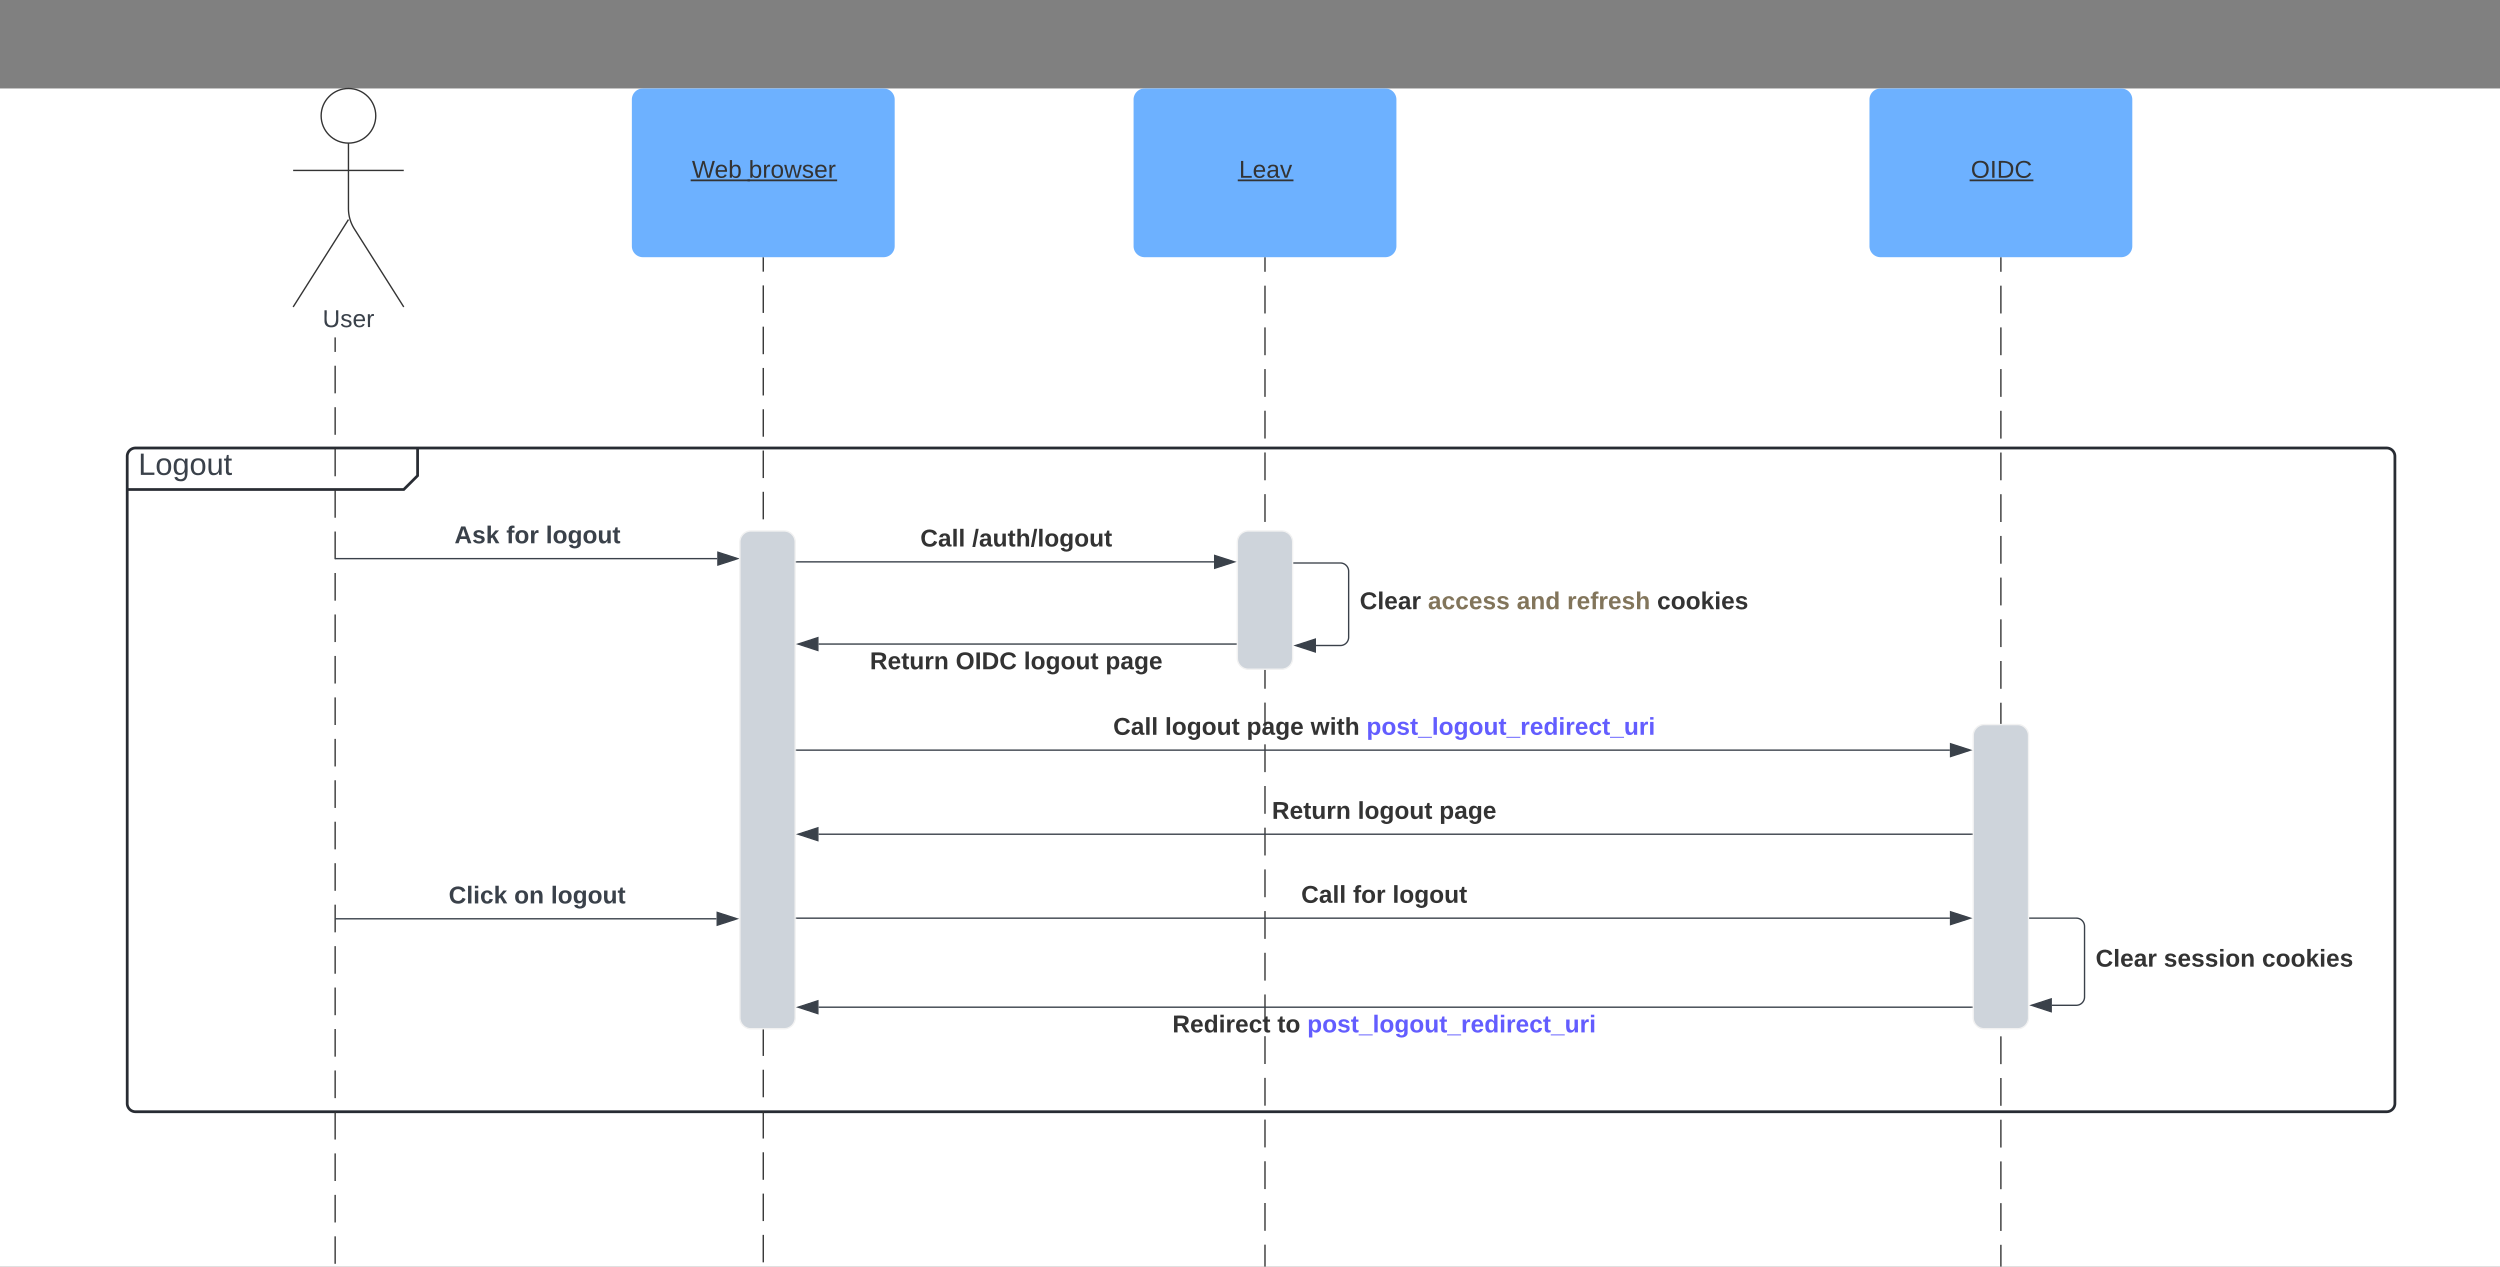 <svg xmlns="http://www.w3.org/2000/svg" xmlns:xlink="http://www.w3.org/1999/xlink" xmlns:lucid="lucid" width="1808" height="916"><rect width="100%" height="100%" fill="#808080" stroke="none"/><g transform="translate(872 -436)" lucid:page-tab-id="0_0"><path d="M-1000 500h2000v5000h-2000z" fill="#fff"/><path d="M-780 766a6 6 0 0 1 6-6h198a6 6 0 0 1 6 6v8a14.48 14.48 0 0 1-4.24 10.24l-1.52 1.52A14.48 14.48 0 0 1-586 790h-188a6 6 0 0 1-6-6z" fill="#fff"/><path d="M-570 760v20l-10 10h-200" stroke="#282c33" stroke-width="2" fill="none"/><path d="M-780 766a6 6 0 0 1 6-6H854a6 6 0 0 1 6 6v468a6 6 0 0 1-6 6H-774a6 6 0 0 1-6-6z" stroke="#282c33" stroke-width="2" fill="none"/><use xlink:href="#a" transform="matrix(1,0,0,1,-772,760) translate(0 19.444)"/><path d="M-629.62 680.5v10m0 10v19.97m0 10v19.98m0 10v19.98m0 10v19.98m0 10v20m0 9.98v19.98m0 10v19.98m0 10v19.98m0 10v19.98m0 10v19.98m0 10v19.98m0 10v19.97m0 10v19.98m0 10v20m0 9.98v20m0 9.98v20m0 9.98v20m0 9.98v20m0 9.98v19.98m0 10v19.98m0 10v19.98m0 10V1350m0 10V1380m0 10v19.98m0 10v19.97m0 10v19.98m0 10v19.98m0 10v20m0 9.98v20m0 9.98v20m0 9.98v20m0 9.98v20m0 9.98v19.98m0 10v19.98m0 10v19.98m0 10v19.98m0 10v19.98m0 10v19.98m0 10v19.97m0 10v19.98m0 10v19.98m0 10v20m0 9.98v20m0 9.98v20m0 9.98v20m0 9.98v19.98m0 10v19.98m0 10v19.98m0 10v19.98m0 10v19.98m0 10v19.98m0 10v19.97m0 10v19.98m0 10v19.98m0 10v19.98m0 10v20m0 9.98v20m0 9.98v19.98m0 10v19.98m0 10v19.98m0 10v19.98m0 10v19.98m0 10v10l-.06.77-.2.76-.3.72-.4.66-.5.6-.6.5-.67.42-.73.3-.76.18-.78.07h-6.8m-6.8 0H-655l-.78.06-.76.2-.73.3-.67.4-.6.5-.5.6-.42.68-.3.72-.18.76-.06.78v10.04m0 10.04v20.07m0 10.02v20.07m0 10.03v20.07m0 10.04v20.07m0 10.04v20.07m0 10.05v20.07m0 10.04v20.07m0 10.03v20.07m0 10.04v20.07m0 10.04v20.07m0 10.03v20.07m0 10.04v20.06m0 10.04v20.07m0 10.03v20.08m0 10.03v20.08m0 10.04v20.07m0 10.02V3101m0 10.03v20.07m0 10.04v20.07m0 10.04v20.08m0 10.03v20.07m0 10.04v20.07m0 10.03v20.08m0 10.03v20.07m0 10.04v20.07m0 10.04v20.06m0 10.03v20.06m0 10.04v20.07m0 10.03v20.08m0 10.03v20.08m0 10.04v20.07m0 10.03v20.07m0 10.03v20.07m0 10.04v20.07m0 10.05v20.07m0 10.03v20.07m0 10.04v20.07m0 10.04v20.07m0 10.03v20.07m0 10.04v20.07m0 10.04v20.06m0 10.03v20.06m0 10.04v20.07m0 10.04v20.08m0 10.03V3944m0 10.04v20.07m0 10.03v20.07m0 10.03v20.07m0 10.04v20.07m0 10.05v20.07m0 10.03v20.07m0 10.04v20.07m0 10.04v20.07m0 10.03v20.07m0 10.04v20.07m0 10.04v20.06m0 10.03v20.07m0 10.03v20.07m0 10.04v20.08m0 10.04v20.07m0 10.02v20.07m0 10.03v20.07m0 10.03v20.08m0 10.04V4516m0 10.05v20.07m0 10.03v20.08m0 10.03v20.07m0 10.04v20.07m0 10.04v20.07m0 10.03v20.07m0 10.04v20.06m0 10.04v20.07m0 10.03v20.07m0 10.04v20.08m0 10.04v20.07m0 10.02v20.07m0 10.03v20.07m0 10.04v20.07m0 10.04v20.07m0 10.05v20.07m0 10.04v20.07m0 10.03v20.07m0 10.04v20.07m0 10.04v20.07m0 10.03v20.07m0 10.04v20.06m0 10.04v20.07m0 10.03v20.07m0 10.04v20.08m0 10.04v20.07m0 10.02v20.08m0 10.03V5359m0 10.04v20.07m0 10.04v20.07m0 10.05v20.07m0 10.04v20.07m0 10.03v10.04M-629.62 680.5v-.5M-660 5499.5v.5M-320 622.5v9.95m0 9.95v19.9m0 9.96v19.9m0 9.95V722m0 9.96v19.9m0 9.96v19.9m0 9.95v19.9m0 9.96v19.9m0 9.95v19.9m0 9.95v19.9m0 9.96V931m0 9.94v19.9m0 9.96v19.9m0 9.95v19.9m0 9.95v19.9m0 9.96v19.9m0 9.95v19.9m0 9.97v19.9m0 9.95v19.9m0 9.95v19.9m0 9.96v19.9m0 9.95v19.9m0 9.95v19.9m0 9.96v19.9m0 9.94v19.9m0 9.96v19.9m0 9.95v19.9m0 9.95v19.9m0 9.96v19.9m0 9.95v19.9m0 9.97v19.9m0 9.95v19.9m0 9.95v19.9m0 9.96v19.9m0 9.95v19.9m0 9.96v19.9m0 9.95v19.9m0 9.94v19.9m0 9.96v19.9m0 9.95v19.9m0 9.96v19.9m0 9.96v19.9m0 9.95v19.92m0 9.95v19.9m0 9.95v19.9m0 9.96v19.9m0 9.95v19.9m0 9.95v19.9m0 9.96v19.9m0 9.95v19.9m0 9.94v19.9m0 9.96v19.9m0 9.95v19.9m0 9.96v19.9m0 9.96v19.9m0 9.95v19.92m0 9.95v19.9m0 9.95v19.9m0 9.96v19.9m0 9.95v19.9m0 9.95v19.9m0 9.96v19.9m0 9.95v19.9m0 9.95v19.9m0 9.95v19.9m0 9.95v19.9m0 9.96v19.9m0 9.96v19.9m0 9.96v19.9m0 9.95v19.9m0 9.95v19.9m0 9.96v19.9m0 9.95v19.9m0 9.96v19.9m0 9.94v19.9m0 9.95v19.9m0 9.95v19.9m0 9.95v19.9m0 9.96v19.9m0 9.95v19.9m0 9.96v19.9m0 9.96v19.9m0 9.95v19.9m0 9.96v19.9m0 9.95v19.9m0 9.95v19.9m0 9.96v19.9m0 9.94v19.9m0 9.96v19.9m0 9.95v9.95" stroke="#333" fill="none"/><path d="M-319.52 622.5h-.96v-.5h.96z" stroke="#333" stroke-width=".05" fill="#333"/><path d="M-320 3279.5v.5M42.84 622.5v10.05m0 10.05v20.1m0 10.06v20.1m0 10.05V723m0 10.06v20.1m0 10.06v20.1m0 10.05v20.1m0 10.06v20.1m0 10.05v20.1m0 10.05v20.1m0 10.06v20.1m0 10.04v20.1m0 10.05v20.1m0 10.05v20.1m0 10.05v20.1m0 10.06v20.1m0 10.05v20.1m0 10.07v20.1m0 10.05v20.1m0 10.05v20.1m0 10.06v20.1m0 10.05v20.1m0 10.05v20.1m0 10.06v20.1m0 10.04v20.1m0 10.06v20.1m0 10.05v20.1m0 10.05v20.1m0 10.06v20.1m0 10.05v20.1m0 10.07v20.1m0 10.05v20.1m0 10.05v20.1m0 10.06v20.1m0 10.05v20.1m0 10.06v20.1m0 10.05v20.1m0 10.04v20.1m0 10.06v20.1m0 10.05v20.1m0 10.06v20.1m0 10.06v20.1m0 10.05v20.12m0 10.05v20.1m0 10.05v20.1m0 10.05v20.1m0 10.06v10.05l-.02.22-.05.22-.08.2-.13.2-.15.16-.16.15-.2.12-.2.08-.22.05-.22.02-.22.02-.22.05-.2.1-.2.1-.16.15-.15.17-.12.18-.08.2-.05.22-.02.22v10.05m0 10.05v20.1m0 10.06v20.1m0 10.05v20.1m0 10.06v20.1m0 10.04v20.1m0 10.05v20.1m0 10.05v20.1m0 10.05v20.1m0 10.06v20.1m0 10.05v20.1m0 10.06v20.1m0 10.06v20.1m0 10.05v20.1m0 10.05v20.1m0 10.06v20.1m0 10.05v20.1m0 10.06v20.1m0 10.04v20.1m0 10.05v20.1m0 10.05v20.1m0 10.05v20.1m0 10.06v20.1m0 10.05v20.1m0 10.06v20.1m0 10.06v20.1m0 10.05v20.1m0 10.06v20.1m0 10.05v20.1m0 10.05v20.1m0 10.06v20.1m0 10.04v20.1m0 10.05v20.1m0 10.05v20.1m0 10.05v20.1m0 10.06v20.1m0 10.05v20.1m0 10.06v20.1m0 10.06v20.1m0 10.05v20.1m0 10.06v20.1m0 10.05v20.1m0 10.05v20.1m0 10.06v20.1m0 10.04v20.1m0 10.06v20.1m0 10.05v10.05" stroke="#333" fill="none"/><path d="M43.32 622.5h-.95v-.5h.95z" stroke="#333" stroke-width=".05" fill="#333"/><path d="M40 3399.5v.5M575.04 622.5v10.05m0 10.06v20.1m0 10.06v20.1m0 10.06v20.1m0 10.06v20.1m0 10.06v20.1m0 10.06v20.1m0 10.06v20.1m0 10.06v20.1m0 10.05v20.1m0 10.06v20.1m0 10.06v20.1m0 10.05v20.1m0 10.06v20.1m0 10.07v20.1m0 10.05v20.1m0 10.06v20.1m0 10.06v20.1m0 10.06v20.1m0 10.06v20.1m0 10.06v20.1m0 10.05v20.1m0 10.06v20.1m0 10.06v20.1m0 10.05v20.1m0 10.06v20.1m0 10.07v20.1m0 10.05v20.1m0 10.06v20.1m0 10.06v20.1m0 10.06v20.1m0 10.06v20.1m0 10.06v20.1m0 10.06v20.1m0 10.05v20.1m0 10.06v20.1m0 10.05v20.1m0 10.06v20.12m0 10.05v20.1m0 10.06v20.1m0 10.05v20.1m0 10.06v20.1m0 10.06v20.1m0 10.06v20.1m0 10.06v20.1m0 10.06v20.1m0 10.05v20.1m0 10.06v20.1m0 10.05v20.1m0 10.06v20.12m0 10.05v20.1m0 10.06v20.1m0 10.06v20.1m0 10.04v20.1m0 10.06v20.1m0 10.06v20.1m0 10.06v20.1m0 10.06v20.1m0 10.06v20.1m0 10.06v20.1m0 10.05v20.1m0 10.06v20.12m0 10.05v20.1m0 10.06v10.05l-.1 1.18-.27 1.14-.45 1.1-.62 1-.76.9-.9.76-1 .62-1.1.45-1.14.28-1.18.1-1.18.1-1.14.27-1.1.45-1 .62-.9.76-.76.9-.62 1-.45 1.1-.28 1.14-.1 1.18v10m0 10.02v20.02m0 10.02v20.02m0 10v20.03m0 10v20.04m0 10v20.03m0 10v20.04m0 10v20.03m0 10v20.03m0 10v20.04m0 10v20.03m0 10v20.04m0 10.02v20.02m0 10v20.03m0 10.02v20m0 10.02v20.02m0 10v20.04m0 10v20.03m0 10.02v20.03m0 10v20.03m0 10v20.03m0 10.03v20.02m0 10v20.03m0 10v20.04m0 10v20.03m0 10v20.03m0 10.02v20.02m0 10v20.03m0 10v20.04m0 10v20.02m0 10v20.03m0 10.02v20.02m0 10v20.02m0 10.02v20.02m0 10v20.03m0 10v20.03m0 10v20.03m0 10v20.03m0 10v20.03m0 10v20.03m0 10v20.04m0 10v20.03m0 10v20.04m0 10V3839m0 10v20.03m0 10v20.04m0 10v20.03m0 10v20.04m0 10v20.03m0 10v20.03m0 10.02v20.02m0 10v20.03m0 10v20.04m0 10.02v20.02m0 10v20.03m0 10.02v20m0 10.02v20.02m0 10v20.04m0 10v10.02" stroke="#333" fill="none"/><path d="M575.5 622.5h-.94v-.5h.95z" stroke="#333" stroke-width=".05" fill="#333"/><path d="M560 4279.5v.5" stroke="#333" fill="none"/><path d="M-415.04 508a8 8 0 0 1 8-8h174.08a8 8 0 0 1 8 8v106a8 8 0 0 1-8 8h-174.08a8 8 0 0 1-8-8z" stroke="#000" stroke-opacity="0" fill="#6db1ff"/><use xlink:href="#b" transform="matrix(1,0,0,1,-407.038,508) translate(35.426 56.556)"/><use xlink:href="#c" transform="matrix(1,0,0,1,-407.038,508) translate(76.512 56.556)"/><path d="M-52.2 508a8 8 0 0 1 8-8h174.08a8 8 0 0 1 8 8v106a8 8 0 0 1-8 8H-44.2a8 8 0 0 1-8-8z" stroke="#000" stroke-opacity="0" fill="#6db1ff"/><use xlink:href="#d" transform="matrix(1,0,0,1,-44.196,508) translate(68.241 56.556)"/><path d="M480 508a8 8 0 0 1 8-8h174.08a8 8 0 0 1 8 8v106a8 8 0 0 1-8 8H488a8 8 0 0 1-8-8z" stroke="#000" stroke-opacity="0" fill="#6db1ff"/><use xlink:href="#e" transform="matrix(1,0,0,1,488,508) translate(65.327 56.556)"/><path d="M-600.25 519.75c0 10.9-8.84 19.75-19.75 19.75-10.9 0-19.75-8.84-19.75-19.75 0-10.9 8.84-19.75 19.75-19.75 10.9 0 19.75 8.84 19.75 19.75z" stroke="#333" fill="#fff"/><path d="M-620 539.5v47.3a27.6 27.6 0 0 0 4.28 14.76L-580 658m-40-63.2l-40 63.2m0-98.75h80" stroke="#333" fill="none"/><path d="M-660 508a8 8 0 0 1 8-8h64a8 8 0 0 1 8 8v164a8 8 0 0 1-8 8h-64a8 8 0 0 1-8-8z" fill="none"/><use xlink:href="#f" transform="matrix(1,0,0,1,-740,658) translate(101.284 14.556)"/><path d="M-629.12 840h275.82M-629.1 840h-.52" stroke="#3a414a" fill="none"/><path d="M-338.54 840l-14.26 4.63v-9.26z" stroke="#3a414a" fill="#3a414a"/><use xlink:href="#g" transform="matrix(1,0,0,1,-543.32,814.667) translate(0 14.222)"/><use xlink:href="#h" transform="matrix(1,0,0,1,-543.32,814.667) translate(37.481 14.222)"/><use xlink:href="#i" transform="matrix(1,0,0,1,-543.32,814.667) translate(66.025 14.222)"/><path d="M-336.92 828a8 8 0 0 1 8-8h24a8 8 0 0 1 8 8v344a8 8 0 0 1-8 8h-24a8 8 0 0 1-8-8zM22.84 828a8 8 0 0 1 8-8h24a8 8 0 0 1 8 8v84a8 8 0 0 1-8 8h-24a8 8 0 0 1-8-8zM555.04 968a8 8 0 0 1 8-8h24a8 8 0 0 1 8 8v204a8 8 0 0 1-8 8h-24a8 8 0 0 1-8-8z" stroke="#f2f2f2" fill="#ced4db"/><path d="M-295.92 842.34H5.96" stroke="#3a414a" fill="none"/><path d="M-295.9 842.8h-.52v-.94h.5z" stroke="#3a414a" stroke-width=".05" fill="#3a414a"/><path d="M20.72 842.34l-14.26 4.63v-9.27z" stroke="#3a414a" fill="#3a414a"/><use xlink:href="#j" transform="matrix(1,0,0,1,-206.446,817.002) translate(0 14.222)"/><use xlink:href="#k" transform="matrix(1,0,0,1,-206.446,817.002) translate(37.481 14.222)"/><path d="M63.84 843.16h33.5a6 6 0 0 1 6 6v47.68a6 6 0 0 1-6 6H79.72" stroke="#3a414a" fill="none"/><path d="M63.85 843.64h-.5v-.95h.5z" stroke="#3a414a" stroke-width=".05" fill="#3a414a"/><path d="M64.96 902.84l14.27-4.63v9.28z" stroke="#3a414a" fill="#3a414a"/><use xlink:href="#l" transform="matrix(1,0,0,1,111.342,862.336) translate(0 14.222)"/><use xlink:href="#m" transform="matrix(1,0,0,1,111.342,862.336) translate(49.333 14.222)"/><use xlink:href="#n" transform="matrix(1,0,0,1,111.342,862.336) translate(113.531 14.222)"/><use xlink:href="#o" transform="matrix(1,0,0,1,111.342,862.336) translate(149.975 14.222)"/><use xlink:href="#p" transform="matrix(1,0,0,1,111.342,862.336) translate(215.062 14.222)"/><path d="M21.84 901.78h-301.88" stroke="#3a414a" fill="none"/><path d="M22.34 902.25h-.5v-.95h.5z" stroke="#3a414a" stroke-width=".05" fill="#3a414a"/><path d="M-294.8 901.78l14.27-4.64v9.27z" stroke="#3a414a" fill="#3a414a"/><use xlink:href="#q" transform="matrix(1,0,0,1,-242.891,905.777) translate(0 14.222)"/><use xlink:href="#r" transform="matrix(1,0,0,1,-242.891,905.777) translate(62.025 14.222)"/><use xlink:href="#s" transform="matrix(1,0,0,1,-242.891,905.777) translate(111.309 14.222)"/><use xlink:href="#t" transform="matrix(1,0,0,1,-242.891,905.777) translate(170.321 14.222)"/><path d="M-295.92 978.5H538.14" stroke="#3a414a" fill="none"/><path d="M-295.9 978.98h-.52v-.95h.5z" stroke="#3a414a" stroke-width=".05" fill="#3a414a"/><path d="M552.92 978.5l-14.27 4.64v-9.27z" stroke="#3a414a" fill="#3a414a"/><use xlink:href="#j" transform="matrix(1,0,0,1,-66.965,953.176) translate(0 14.222)"/><use xlink:href="#u" transform="matrix(1,0,0,1,-66.965,953.176) translate(37.481 14.222)"/><use xlink:href="#v" transform="matrix(1,0,0,1,-66.965,953.176) translate(96.494 14.222)"/><use xlink:href="#w" transform="matrix(1,0,0,1,-66.965,953.176) translate(142.815 14.222)"/><use xlink:href="#x" transform="matrix(1,0,0,1,-66.965,953.176) translate(183.21 14.222)"/><path d="M554.04 1039.3h-834.08" stroke="#3a414a" fill="none"/><path d="M554.54 1039.78h-.5v-.95h.5z" stroke="#3a414a" stroke-width=".05" fill="#3a414a"/><path d="M-294.8 1039.3l14.27-4.63v9.27z" stroke="#3a414a" fill="#3a414a"/><use xlink:href="#q" transform="matrix(1,0,0,1,47.849,1013.973) translate(0 14.222)"/><use xlink:href="#u" transform="matrix(1,0,0,1,47.849,1013.973) translate(62.025 14.222)"/><use xlink:href="#t" transform="matrix(1,0,0,1,47.849,1013.973) translate(121.037 14.222)"/><path d="M-629.12 1100.47h275.32M-629.1 1100.47h-.52" stroke="#3a414a" fill="none"/><path d="M-339.04 1100.47l-14.26 4.64v-9.26z" stroke="#3a414a" fill="#3a414a"/><g><use xlink:href="#y" transform="matrix(1,0,0,1,-547.521,1075.137) translate(0 14.222)"/><use xlink:href="#z" transform="matrix(1,0,0,1,-547.521,1075.137) translate(47.358 14.222)"/><use xlink:href="#i" transform="matrix(1,0,0,1,-547.521,1075.137) translate(73.926 14.222)"/></g><path d="M-295.92 1100.02h834.08" stroke="#3a414a" fill="none"/><path d="M-295.9 1100.5h-.52v-.96h.5z" stroke="#3a414a" stroke-width=".05" fill="#3a414a"/><path d="M552.92 1100.02l-14.27 4.63v-9.27z" stroke="#3a414a" fill="#3a414a"/><g><use xlink:href="#j" transform="matrix(1,0,0,1,69.01,1074.684) translate(0 14.222)"/><use xlink:href="#A" transform="matrix(1,0,0,1,69.01,1074.684) translate(37.481 14.222)"/><use xlink:href="#B" transform="matrix(1,0,0,1,69.01,1074.684) translate(66.025 14.222)"/></g><path d="M596.04 1100h33.5a6 6 0 0 1 6 6v51.03a6 6 0 0 1-6 6h-17.62" stroke="#3a414a" fill="none"/><path d="M596.05 1100.47h-.5v-.94h.5z" stroke="#3a414a" stroke-width=".05" fill="#3a414a"/><path d="M597.16 1163.03l14.26-4.63v9.27z" stroke="#3a414a" fill="#3a414a"/><g><use xlink:href="#C" transform="matrix(1,0,0,1,643.538,1120.85) translate(0 14.222)"/><use xlink:href="#D" transform="matrix(1,0,0,1,643.538,1120.85) translate(49.333 14.222)"/><use xlink:href="#E" transform="matrix(1,0,0,1,643.538,1120.85) translate(120.346 14.222)"/></g><path d="M554.04 1164.4h-834.08" stroke="#3a414a" fill="none"/><path d="M554.54 1164.88h-.5v-.95h.5z" stroke="#3a414a" stroke-width=".05" fill="#3a414a"/><path d="M-294.8 1164.4l14.27-4.63v9.27z" stroke="#3a414a" fill="#3a414a"/><g><use xlink:href="#F" transform="matrix(1,0,0,1,-24.126,1168.403) translate(0 14.222)"/><use xlink:href="#G" transform="matrix(1,0,0,1,-24.126,1168.403) translate(75.901 14.222)"/><use xlink:href="#x" transform="matrix(1,0,0,1,-24.126,1168.403) translate(97.531 14.222)"/></g><defs><path fill="#3a414a" d="M30 0v-248h33v221h125V0H30" id="H"/><path fill="#3a414a" d="M100-194c62-1 85 37 85 99 1 63-27 99-86 99S16-35 15-95c0-66 28-99 85-99zM99-20c44 1 53-31 53-75 0-43-8-75-51-75s-53 32-53 75 10 74 51 75" id="I"/><path fill="#3a414a" d="M177-190C167-65 218 103 67 71c-23-6-38-20-44-43l32-5c15 47 100 32 89-28v-30C133-14 115 1 83 1 29 1 15-40 15-95c0-56 16-97 71-98 29-1 48 16 59 35 1-10 0-23 2-32h30zM94-22c36 0 50-32 50-73 0-42-14-75-50-75-39 0-46 34-46 75s6 73 46 73" id="J"/><path fill="#3a414a" d="M84 4C-5 8 30-112 23-190h32v120c0 31 7 50 39 49 72-2 45-101 50-169h31l1 190h-30c-1-10 1-25-2-33-11 22-28 36-60 37" id="K"/><path fill="#3a414a" d="M59-47c-2 24 18 29 38 22v24C64 9 27 4 27-40v-127H5v-23h24l9-43h21v43h35v23H59v120" id="L"/><g id="a"><use transform="matrix(0.062,0,0,0.062,0,0)" xlink:href="#H"/><use transform="matrix(0.062,0,0,0.062,12.346,0)" xlink:href="#I"/><use transform="matrix(0.062,0,0,0.062,24.691,0)" xlink:href="#J"/><use transform="matrix(0.062,0,0,0.062,37.037,0)" xlink:href="#I"/><use transform="matrix(0.062,0,0,0.062,49.383,0)" xlink:href="#K"/><use transform="matrix(0.062,0,0,0.062,61.728,0)" xlink:href="#L"/></g><path fill="#333" d="M266 0h-40l-56-210L115 0H75L2-248h35L96-30l15-64 43-154h32l59 218 59-218h35" id="M"/><path fill="#333" d="M100-194c63 0 86 42 84 106H49c0 40 14 67 53 68 26 1 43-12 49-29l28 8c-11 28-37 45-77 45C44 4 14-33 15-96c1-61 26-98 85-98zm52 81c6-60-76-77-97-28-3 7-6 17-6 28h103" id="N"/><path fill="#333" d="M115-194c53 0 69 39 70 98 0 66-23 100-70 100C84 3 66-7 56-30L54 0H23l1-261h32v101c10-23 28-34 59-34zm-8 174c40 0 45-34 45-75 0-40-5-75-45-74-42 0-51 32-51 76 0 43 10 73 51 73" id="O"/><g id="b"><use transform="matrix(0.049,0,0,0.049,0,0)" xlink:href="#M"/><use transform="matrix(0.049,0,0,0.049,16.395,0)" xlink:href="#N"/><use transform="matrix(0.049,0,0,0.049,26.272,0)" xlink:href="#O"/><path fill="#333" d="M-.9 1.23h42.87v1.3H-.9z"/></g><path fill="#333" d="M114-163C36-179 61-72 57 0H25l-1-190h30c1 12-1 29 2 39 6-27 23-49 58-41v29" id="P"/><path fill="#333" d="M100-194c62-1 85 37 85 99 1 63-27 99-86 99S16-35 15-95c0-66 28-99 85-99zM99-20c44 1 53-31 53-75 0-43-8-75-51-75s-53 32-53 75 10 74 51 75" id="Q"/><path fill="#333" d="M206 0h-36l-40-164L89 0H53L-1-190h32L70-26l43-164h34l41 164 42-164h31" id="R"/><path fill="#333" d="M135-143c-3-34-86-38-87 0 15 53 115 12 119 90S17 21 10-45l28-5c4 36 97 45 98 0-10-56-113-15-118-90-4-57 82-63 122-42 12 7 21 19 24 35" id="S"/><g id="c"><use transform="matrix(0.049,0,0,0.049,0,0)" xlink:href="#O"/><use transform="matrix(0.049,0,0,0.049,9.877,0)" xlink:href="#P"/><use transform="matrix(0.049,0,0,0.049,15.753,0)" xlink:href="#Q"/><use transform="matrix(0.049,0,0,0.049,25.63,0)" xlink:href="#R"/><use transform="matrix(0.049,0,0,0.049,38.42,0)" xlink:href="#S"/><use transform="matrix(0.049,0,0,0.049,47.309,0)" xlink:href="#N"/><use transform="matrix(0.049,0,0,0.049,57.185,0)" xlink:href="#P"/><path fill="#333" d="M-.9 1.23h64.85v1.3H-.9z"/></g><path fill="#333" d="M30 0v-248h33v221h125V0H30" id="T"/><path fill="#333" d="M141-36C126-15 110 5 73 4 37 3 15-17 15-53c-1-64 63-63 125-63 3-35-9-54-41-54-24 1-41 7-42 31l-33-3c5-37 33-52 76-52 45 0 72 20 72 64v82c-1 20 7 32 28 27v20c-31 9-61-2-59-35zM48-53c0 20 12 33 32 33 41-3 63-29 60-74-43 2-92-5-92 41" id="U"/><path fill="#333" d="M108 0H70L1-190h34L89-25l56-165h34" id="V"/><g id="d"><use transform="matrix(0.049,0,0,0.049,0,0)" xlink:href="#T"/><use transform="matrix(0.049,0,0,0.049,9.877,0)" xlink:href="#N"/><use transform="matrix(0.049,0,0,0.049,19.753,0)" xlink:href="#U"/><use transform="matrix(0.049,0,0,0.049,29.63,0)" xlink:href="#V"/><path fill="#333" d="M-.9 1.23h40.3v1.3H-.9z"/></g><path fill="#333" d="M140-251c81 0 123 46 123 126C263-46 219 4 140 4 59 4 17-45 17-125s42-126 123-126zm0 227c63 0 89-41 89-101s-29-99-89-99c-61 0-89 39-89 99S79-25 140-24" id="W"/><path fill="#333" d="M33 0v-248h34V0H33" id="X"/><path fill="#333" d="M30-248c118-7 216 8 213 122C240-48 200 0 122 0H30v-248zM63-27c89 8 146-16 146-99s-60-101-146-95v194" id="Y"/><path fill="#333" d="M212-179c-10-28-35-45-73-45-59 0-87 40-87 99 0 60 29 101 89 101 43 0 62-24 78-52l27 14C228-24 195 4 139 4 59 4 22-46 18-125c-6-104 99-153 187-111 19 9 31 26 39 46" id="Z"/><g id="e"><use transform="matrix(0.049,0,0,0.049,0,0)" xlink:href="#W"/><use transform="matrix(0.049,0,0,0.049,13.827,0)" xlink:href="#X"/><use transform="matrix(0.049,0,0,0.049,18.765,0)" xlink:href="#Y"/><use transform="matrix(0.049,0,0,0.049,31.556,0)" xlink:href="#Z"/><path fill="#333" d="M-.9 1.23h46.13v1.3H-.9z"/></g><path fill="#3a414a" d="M232-93c-1 65-40 97-104 97C67 4 28-28 28-90v-158h33c8 89-33 224 67 224 102 0 64-133 71-224h33v155" id="aa"/><path fill="#3a414a" d="M135-143c-3-34-86-38-87 0 15 53 115 12 119 90S17 21 10-45l28-5c4 36 97 45 98 0-10-56-113-15-118-90-4-57 82-63 122-42 12 7 21 19 24 35" id="ab"/><path fill="#3a414a" d="M100-194c63 0 86 42 84 106H49c0 40 14 67 53 68 26 1 43-12 49-29l28 8c-11 28-37 45-77 45C44 4 14-33 15-96c1-61 26-98 85-98zm52 81c6-60-76-77-97-28-3 7-6 17-6 28h103" id="ac"/><path fill="#3a414a" d="M114-163C36-179 61-72 57 0H25l-1-190h30c1 12-1 29 2 39 6-27 23-49 58-41v29" id="ad"/><g id="f"><use transform="matrix(0.049,0,0,0.049,0,0)" xlink:href="#aa"/><use transform="matrix(0.049,0,0,0.049,12.79,0)" xlink:href="#ab"/><use transform="matrix(0.049,0,0,0.049,21.679,0)" xlink:href="#ac"/><use transform="matrix(0.049,0,0,0.049,31.556,0)" xlink:href="#ad"/></g><path fill="#3a414a" d="M199 0l-22-63H83L61 0H9l90-248h61L250 0h-51zm-33-102l-36-108c-10 38-24 72-36 108h72" id="ae"/><path fill="#3a414a" d="M137-138c1-29-70-34-71-4 15 46 118 7 119 86 1 83-164 76-172 9l43-7c4 19 20 25 44 25 33 8 57-30 24-41C81-84 22-81 20-136c-2-80 154-74 161-7" id="af"/><path fill="#3a414a" d="M147 0L96-86 75-71V0H25v-261h50v150l67-79h53l-66 74L201 0h-54" id="ag"/><g id="g"><use transform="matrix(0.049,0,0,0.049,0,0)" xlink:href="#ae"/><use transform="matrix(0.049,0,0,0.049,12.79,0)" xlink:href="#af"/><use transform="matrix(0.049,0,0,0.049,22.667,0)" xlink:href="#ag"/></g><path fill="#3a414a" d="M121-226c-27-7-43 5-38 36h38v33H83V0H34v-157H6v-33h28c-9-59 32-81 87-68v32" id="ah"/><path fill="#3a414a" d="M110-194c64 0 96 36 96 99 0 64-35 99-97 99-61 0-95-36-95-99 0-62 34-99 96-99zm-1 164c35 0 45-28 45-65 0-40-10-65-43-65-34 0-45 26-45 65 0 36 10 65 43 65" id="ai"/><path fill="#3a414a" d="M135-150c-39-12-60 13-60 57V0H25l-1-190h47c2 13-1 29 3 40 6-28 27-53 61-41v41" id="aj"/><g id="h"><use transform="matrix(0.049,0,0,0.049,0,0)" xlink:href="#ah"/><use transform="matrix(0.049,0,0,0.049,5.877,0)" xlink:href="#ai"/><use transform="matrix(0.049,0,0,0.049,16.691,0)" xlink:href="#aj"/></g><path fill="#3a414a" d="M25 0v-261h50V0H25" id="ak"/><path fill="#3a414a" d="M195-6C206 82 75 100 31 46c-4-6-6-13-8-21l49-6c3 16 16 24 34 25 40 0 42-37 40-79-11 22-30 35-61 35-53 0-70-43-70-97 0-56 18-96 73-97 30 0 46 14 59 34l2-30h47zm-90-29c32 0 41-27 41-63 0-35-9-62-40-62-32 0-39 29-40 63 0 36 9 62 39 62" id="al"/><path fill="#3a414a" d="M85 4C-2 5 27-109 22-190h50c7 57-23 150 33 157 60-5 35-97 40-157h50l1 190h-47c-2-12 1-28-3-38-12 25-28 42-61 42" id="am"/><path fill="#3a414a" d="M115-3C79 11 28 4 28-45v-112H4v-33h27l15-45h31v45h36v33H77v99c-1 23 16 31 38 25v30" id="an"/><g id="i"><use transform="matrix(0.049,0,0,0.049,0,0)" xlink:href="#ak"/><use transform="matrix(0.049,0,0,0.049,4.938,0)" xlink:href="#ai"/><use transform="matrix(0.049,0,0,0.049,15.753,0)" xlink:href="#al"/><use transform="matrix(0.049,0,0,0.049,26.568,0)" xlink:href="#ai"/><use transform="matrix(0.049,0,0,0.049,37.383,0)" xlink:href="#am"/><use transform="matrix(0.049,0,0,0.049,48.198,0)" xlink:href="#an"/></g><path fill="#333" d="M67-125c0 53 21 87 73 88 37 1 54-22 65-47l45 17C233-25 199 4 140 4 58 4 20-42 15-125 8-235 124-281 211-232c18 10 29 29 36 50l-46 12c-8-25-30-41-62-41-52 0-71 34-72 86" id="ao"/><path fill="#333" d="M133-34C117-15 103 5 69 4 32 3 11-16 11-54c-1-60 55-63 116-61 1-26-3-47-28-47-18 1-26 9-28 27l-52-2c7-38 36-58 82-57s74 22 75 68l1 82c-1 14 12 18 25 15v27c-30 8-71 5-69-32zm-48 3c29 0 43-24 42-57-32 0-66-3-65 30 0 17 8 27 23 27" id="ap"/><path fill="#333" d="M25 0v-261h50V0H25" id="aq"/><g id="j"><use transform="matrix(0.049,0,0,0.049,0,0)" xlink:href="#ao"/><use transform="matrix(0.049,0,0,0.049,12.79,0)" xlink:href="#ap"/><use transform="matrix(0.049,0,0,0.049,22.667,0)" xlink:href="#aq"/><use transform="matrix(0.049,0,0,0.049,27.605,0)" xlink:href="#aq"/></g><path fill="#333" d="M4 7l51-268h42L46 7H4" id="ar"/><path fill="#333" d="M85 4C-2 5 27-109 22-190h50c7 57-23 150 33 157 60-5 35-97 40-157h50l1 190h-47c-2-12 1-28-3-38-12 25-28 42-61 42" id="as"/><path fill="#333" d="M115-3C79 11 28 4 28-45v-112H4v-33h27l15-45h31v45h36v33H77v99c-1 23 16 31 38 25v30" id="at"/><path fill="#333" d="M114-157C55-157 80-60 75 0H25v-261h50l-1 109c12-26 28-41 61-42 86-1 58 113 63 194h-50c-7-57 23-157-34-157" id="au"/><path fill="#333" d="M110-194c64 0 96 36 96 99 0 64-35 99-97 99-61 0-95-36-95-99 0-62 34-99 96-99zm-1 164c35 0 45-28 45-65 0-40-10-65-43-65-34 0-45 26-45 65 0 36 10 65 43 65" id="av"/><path fill="#333" d="M195-6C206 82 75 100 31 46c-4-6-6-13-8-21l49-6c3 16 16 24 34 25 40 0 42-37 40-79-11 22-30 35-61 35-53 0-70-43-70-97 0-56 18-96 73-97 30 0 46 14 59 34l2-30h47zm-90-29c32 0 41-27 41-63 0-35-9-62-40-62-32 0-39 29-40 63 0 36 9 62 39 62" id="aw"/><g id="k"><use transform="matrix(0.049,0,0,0.049,0,0)" xlink:href="#ar"/><use transform="matrix(0.049,0,0,0.049,4.938,0)" xlink:href="#ap"/><use transform="matrix(0.049,0,0,0.049,14.815,0)" xlink:href="#as"/><use transform="matrix(0.049,0,0,0.049,25.63,0)" xlink:href="#at"/><use transform="matrix(0.049,0,0,0.049,31.506,0)" xlink:href="#au"/><use transform="matrix(0.049,0,0,0.049,42.321,0)" xlink:href="#ar"/><use transform="matrix(0.049,0,0,0.049,47.259,0)" xlink:href="#aq"/><use transform="matrix(0.049,0,0,0.049,52.198,0)" xlink:href="#av"/><use transform="matrix(0.049,0,0,0.049,63.012,0)" xlink:href="#aw"/><use transform="matrix(0.049,0,0,0.049,73.827,0)" xlink:href="#av"/><use transform="matrix(0.049,0,0,0.049,84.642,0)" xlink:href="#as"/><use transform="matrix(0.049,0,0,0.049,95.457,0)" xlink:href="#at"/></g><path fill="#333" d="M185-48c-13 30-37 53-82 52C43 2 14-33 14-96s30-98 90-98c62 0 83 45 84 108H66c0 31 8 55 39 56 18 0 30-7 34-22zm-45-69c5-46-57-63-70-21-2 6-4 13-4 21h74" id="ax"/><path fill="#333" d="M135-150c-39-12-60 13-60 57V0H25l-1-190h47c2 13-1 29 3 40 6-28 27-53 61-41v41" id="ay"/><g id="l"><use transform="matrix(0.049,0,0,0.049,0,0)" xlink:href="#ao"/><use transform="matrix(0.049,0,0,0.049,12.79,0)" xlink:href="#aq"/><use transform="matrix(0.049,0,0,0.049,17.728,0)" xlink:href="#ax"/><use transform="matrix(0.049,0,0,0.049,27.605,0)" xlink:href="#ap"/><use transform="matrix(0.049,0,0,0.049,37.481,0)" xlink:href="#ay"/></g><path fill="#82755b" d="M133-34C117-15 103 5 69 4 32 3 11-16 11-54c-1-60 55-63 116-61 1-26-3-47-28-47-18 1-26 9-28 27l-52-2c7-38 36-58 82-57s74 22 75 68l1 82c-1 14 12 18 25 15v27c-30 8-71 5-69-32zm-48 3c29 0 43-24 42-57-32 0-66-3-65 30 0 17 8 27 23 27" id="az"/><path fill="#82755b" d="M190-63c-7 42-38 67-86 67-59 0-84-38-90-98-12-110 154-137 174-36l-49 2c-2-19-15-32-35-32-30 0-35 28-38 64-6 74 65 87 74 30" id="aA"/><path fill="#82755b" d="M185-48c-13 30-37 53-82 52C43 2 14-33 14-96s30-98 90-98c62 0 83 45 84 108H66c0 31 8 55 39 56 18 0 30-7 34-22zm-45-69c5-46-57-63-70-21-2 6-4 13-4 21h74" id="aB"/><path fill="#82755b" d="M137-138c1-29-70-34-71-4 15 46 118 7 119 86 1 83-164 76-172 9l43-7c4 19 20 25 44 25 33 8 57-30 24-41C81-84 22-81 20-136c-2-80 154-74 161-7" id="aC"/><g id="m"><use transform="matrix(0.049,0,0,0.049,0,0)" xlink:href="#az"/><use transform="matrix(0.049,0,0,0.049,9.877,0)" xlink:href="#aA"/><use transform="matrix(0.049,0,0,0.049,19.753,0)" xlink:href="#aA"/><use transform="matrix(0.049,0,0,0.049,29.63,0)" xlink:href="#aB"/><use transform="matrix(0.049,0,0,0.049,39.506,0)" xlink:href="#aC"/><use transform="matrix(0.049,0,0,0.049,49.383,0)" xlink:href="#aC"/></g><path fill="#82755b" d="M135-194c87-1 58 113 63 194h-50c-7-57 23-157-34-157-59 0-34 97-39 157H25l-1-190h47c2 12-1 28 3 38 12-26 28-41 61-42" id="aD"/><path fill="#82755b" d="M88-194c31-1 46 15 58 34l-1-101h50l1 261h-48c-2-10 0-23-3-31C134-8 116 4 84 4 32 4 16-41 15-95c0-56 19-97 73-99zm17 164c33 0 40-30 41-66 1-37-9-64-41-64s-38 30-39 65c0 43 13 65 39 65" id="aE"/><g id="n"><use transform="matrix(0.049,0,0,0.049,0,0)" xlink:href="#az"/><use transform="matrix(0.049,0,0,0.049,9.877,0)" xlink:href="#aD"/><use transform="matrix(0.049,0,0,0.049,20.691,0)" xlink:href="#aE"/></g><path fill="#82755b" d="M135-150c-39-12-60 13-60 57V0H25l-1-190h47c2 13-1 29 3 40 6-28 27-53 61-41v41" id="aF"/><path fill="#82755b" d="M121-226c-27-7-43 5-38 36h38v33H83V0H34v-157H6v-33h28c-9-59 32-81 87-68v32" id="aG"/><path fill="#82755b" d="M114-157C55-157 80-60 75 0H25v-261h50l-1 109c12-26 28-41 61-42 86-1 58 113 63 194h-50c-7-57 23-157-34-157" id="aH"/><g id="o"><use transform="matrix(0.049,0,0,0.049,0,0)" xlink:href="#aF"/><use transform="matrix(0.049,0,0,0.049,6.914,0)" xlink:href="#aB"/><use transform="matrix(0.049,0,0,0.049,16.79,0)" xlink:href="#aG"/><use transform="matrix(0.049,0,0,0.049,22.667,0)" xlink:href="#aF"/><use transform="matrix(0.049,0,0,0.049,29.58,0)" xlink:href="#aB"/><use transform="matrix(0.049,0,0,0.049,39.457,0)" xlink:href="#aC"/><use transform="matrix(0.049,0,0,0.049,49.333,0)" xlink:href="#aH"/></g><path fill="#333" d="M190-63c-7 42-38 67-86 67-59 0-84-38-90-98-12-110 154-137 174-36l-49 2c-2-19-15-32-35-32-30 0-35 28-38 64-6 74 65 87 74 30" id="aI"/><path fill="#333" d="M147 0L96-86 75-71V0H25v-261h50v150l67-79h53l-66 74L201 0h-54" id="aJ"/><path fill="#333" d="M25-224v-37h50v37H25zM25 0v-190h50V0H25" id="aK"/><path fill="#333" d="M137-138c1-29-70-34-71-4 15 46 118 7 119 86 1 83-164 76-172 9l43-7c4 19 20 25 44 25 33 8 57-30 24-41C81-84 22-81 20-136c-2-80 154-74 161-7" id="aL"/><g id="p"><use transform="matrix(0.049,0,0,0.049,0,0)" xlink:href="#aI"/><use transform="matrix(0.049,0,0,0.049,9.877,0)" xlink:href="#av"/><use transform="matrix(0.049,0,0,0.049,20.691,0)" xlink:href="#av"/><use transform="matrix(0.049,0,0,0.049,31.506,0)" xlink:href="#aJ"/><use transform="matrix(0.049,0,0,0.049,41.383,0)" xlink:href="#aK"/><use transform="matrix(0.049,0,0,0.049,46.321,0)" xlink:href="#ax"/><use transform="matrix(0.049,0,0,0.049,56.198,0)" xlink:href="#aL"/></g><path fill="#333" d="M240-174c0 40-23 61-54 70L253 0h-59l-57-94H76V0H24v-248c93 4 217-23 216 74zM76-134c48-2 112 12 112-38 0-48-66-32-112-35v73" id="aM"/><path fill="#333" d="M135-194c87-1 58 113 63 194h-50c-7-57 23-157-34-157-59 0-34 97-39 157H25l-1-190h47c2 12-1 28 3 38 12-26 28-41 61-42" id="aN"/><g id="q"><use transform="matrix(0.049,0,0,0.049,0,0)" xlink:href="#aM"/><use transform="matrix(0.049,0,0,0.049,12.79,0)" xlink:href="#ax"/><use transform="matrix(0.049,0,0,0.049,22.667,0)" xlink:href="#at"/><use transform="matrix(0.049,0,0,0.049,28.543,0)" xlink:href="#as"/><use transform="matrix(0.049,0,0,0.049,39.358,0)" xlink:href="#ay"/><use transform="matrix(0.049,0,0,0.049,46.272,0)" xlink:href="#aN"/></g><path fill="#333" d="M140-251c80 0 125 45 125 126S219 4 139 4C58 4 15-44 15-125s44-126 125-126zm-1 214c52 0 73-35 73-88 0-50-21-86-72-86-52 0-73 35-73 86s22 88 72 88" id="aO"/><path fill="#333" d="M24 0v-248h52V0H24" id="aP"/><path fill="#333" d="M24-248c120-7 223 5 221 122C244-46 201 0 124 0H24v-248zM76-40c74 7 117-18 117-86 0-67-45-88-117-82v168" id="aQ"/><g id="r"><use transform="matrix(0.049,0,0,0.049,0,0)" xlink:href="#aO"/><use transform="matrix(0.049,0,0,0.049,13.827,0)" xlink:href="#aP"/><use transform="matrix(0.049,0,0,0.049,18.765,0)" xlink:href="#aQ"/><use transform="matrix(0.049,0,0,0.049,31.556,0)" xlink:href="#ao"/></g><g id="s"><use transform="matrix(0.049,0,0,0.049,0,0)" xlink:href="#aq"/><use transform="matrix(0.049,0,0,0.049,4.938,0)" xlink:href="#av"/><use transform="matrix(0.049,0,0,0.049,15.753,0)" xlink:href="#aw"/><use transform="matrix(0.049,0,0,0.049,26.568,0)" xlink:href="#av"/><use transform="matrix(0.049,0,0,0.049,37.383,0)" xlink:href="#as"/><use transform="matrix(0.049,0,0,0.049,48.198,0)" xlink:href="#at"/></g><path fill="#333" d="M135-194c53 0 70 44 70 98 0 56-19 98-73 100-31 1-45-17-59-34 3 33 2 69 2 105H25l-1-265h48c2 10 0 23 3 31 11-24 29-35 60-35zM114-30c33 0 39-31 40-66 0-38-9-64-40-64-56 0-55 130 0 130" id="aR"/><g id="t"><use transform="matrix(0.049,0,0,0.049,0,0)" xlink:href="#aR"/><use transform="matrix(0.049,0,0,0.049,10.815,0)" xlink:href="#ap"/><use transform="matrix(0.049,0,0,0.049,20.691,0)" xlink:href="#aw"/><use transform="matrix(0.049,0,0,0.049,31.506,0)" xlink:href="#ax"/></g><g id="u"><use transform="matrix(0.049,0,0,0.049,0,0)" xlink:href="#aq"/><use transform="matrix(0.049,0,0,0.049,4.938,0)" xlink:href="#av"/><use transform="matrix(0.049,0,0,0.049,15.753,0)" xlink:href="#aw"/><use transform="matrix(0.049,0,0,0.049,26.568,0)" xlink:href="#av"/><use transform="matrix(0.049,0,0,0.049,37.383,0)" xlink:href="#as"/><use transform="matrix(0.049,0,0,0.049,48.198,0)" xlink:href="#at"/></g><g id="v"><use transform="matrix(0.049,0,0,0.049,0,0)" xlink:href="#aR"/><use transform="matrix(0.049,0,0,0.049,10.815,0)" xlink:href="#ap"/><use transform="matrix(0.049,0,0,0.049,20.691,0)" xlink:href="#aw"/><use transform="matrix(0.049,0,0,0.049,31.506,0)" xlink:href="#ax"/></g><path fill="#333" d="M231 0h-52l-39-155L100 0H48L-1-190h46L77-45c9-52 24-97 36-145h53l37 145 32-145h46" id="aS"/><g id="w"><use transform="matrix(0.049,0,0,0.049,0,0)" xlink:href="#aS"/><use transform="matrix(0.049,0,0,0.049,13.827,0)" xlink:href="#aK"/><use transform="matrix(0.049,0,0,0.049,18.765,0)" xlink:href="#at"/><use transform="matrix(0.049,0,0,0.049,24.642,0)" xlink:href="#au"/></g><path fill="#635dff" d="M135-194c53 0 70 44 70 98 0 56-19 98-73 100-31 1-45-17-59-34 3 33 2 69 2 105H25l-1-265h48c2 10 0 23 3 31 11-24 29-35 60-35zM114-30c33 0 39-31 40-66 0-38-9-64-40-64-56 0-55 130 0 130" id="aT"/><path fill="#635dff" d="M110-194c64 0 96 36 96 99 0 64-35 99-97 99-61 0-95-36-95-99 0-62 34-99 96-99zm-1 164c35 0 45-28 45-65 0-40-10-65-43-65-34 0-45 26-45 65 0 36 10 65 43 65" id="aU"/><path fill="#635dff" d="M137-138c1-29-70-34-71-4 15 46 118 7 119 86 1 83-164 76-172 9l43-7c4 19 20 25 44 25 33 8 57-30 24-41C81-84 22-81 20-136c-2-80 154-74 161-7" id="aV"/><path fill="#635dff" d="M115-3C79 11 28 4 28-45v-112H4v-33h27l15-45h31v45h36v33H77v99c-1 23 16 31 38 25v30" id="aW"/><path fill="#635dff" d="M-4 44V30h207v14H-4" id="aX"/><path fill="#635dff" d="M25 0v-261h50V0H25" id="aY"/><path fill="#635dff" d="M195-6C206 82 75 100 31 46c-4-6-6-13-8-21l49-6c3 16 16 24 34 25 40 0 42-37 40-79-11 22-30 35-61 35-53 0-70-43-70-97 0-56 18-96 73-97 30 0 46 14 59 34l2-30h47zm-90-29c32 0 41-27 41-63 0-35-9-62-40-62-32 0-39 29-40 63 0 36 9 62 39 62" id="aZ"/><path fill="#635dff" d="M85 4C-2 5 27-109 22-190h50c7 57-23 150 33 157 60-5 35-97 40-157h50l1 190h-47c-2-12 1-28-3-38-12 25-28 42-61 42" id="ba"/><path fill="#635dff" d="M135-150c-39-12-60 13-60 57V0H25l-1-190h47c2 13-1 29 3 40 6-28 27-53 61-41v41" id="bb"/><path fill="#635dff" d="M185-48c-13 30-37 53-82 52C43 2 14-33 14-96s30-98 90-98c62 0 83 45 84 108H66c0 31 8 55 39 56 18 0 30-7 34-22zm-45-69c5-46-57-63-70-21-2 6-4 13-4 21h74" id="bc"/><path fill="#635dff" d="M88-194c31-1 46 15 58 34l-1-101h50l1 261h-48c-2-10 0-23-3-31C134-8 116 4 84 4 32 4 16-41 15-95c0-56 19-97 73-99zm17 164c33 0 40-30 41-66 1-37-9-64-41-64s-38 30-39 65c0 43 13 65 39 65" id="bd"/><path fill="#635dff" d="M25-224v-37h50v37H25zM25 0v-190h50V0H25" id="be"/><path fill="#635dff" d="M190-63c-7 42-38 67-86 67-59 0-84-38-90-98-12-110 154-137 174-36l-49 2c-2-19-15-32-35-32-30 0-35 28-38 64-6 74 65 87 74 30" id="bf"/><g id="x"><use transform="matrix(0.049,0,0,0.049,0,0)" xlink:href="#aT"/><use transform="matrix(0.049,0,0,0.049,10.815,0)" xlink:href="#aU"/><use transform="matrix(0.049,0,0,0.049,21.63,0)" xlink:href="#aV"/><use transform="matrix(0.049,0,0,0.049,31.506,0)" xlink:href="#aW"/><use transform="matrix(0.049,0,0,0.049,37.383,0)" xlink:href="#aX"/><use transform="matrix(0.049,0,0,0.049,47.259,0)" xlink:href="#aY"/><use transform="matrix(0.049,0,0,0.049,52.198,0)" xlink:href="#aU"/><use transform="matrix(0.049,0,0,0.049,63.012,0)" xlink:href="#aZ"/><use transform="matrix(0.049,0,0,0.049,73.827,0)" xlink:href="#aU"/><use transform="matrix(0.049,0,0,0.049,84.642,0)" xlink:href="#ba"/><use transform="matrix(0.049,0,0,0.049,95.457,0)" xlink:href="#aW"/><use transform="matrix(0.049,0,0,0.049,101.333,0)" xlink:href="#aX"/><use transform="matrix(0.049,0,0,0.049,111.21,0)" xlink:href="#bb"/><use transform="matrix(0.049,0,0,0.049,118.123,0)" xlink:href="#bc"/><use transform="matrix(0.049,0,0,0.049,128,0)" xlink:href="#bd"/><use transform="matrix(0.049,0,0,0.049,138.815,0)" xlink:href="#be"/><use transform="matrix(0.049,0,0,0.049,143.753,0)" xlink:href="#bb"/><use transform="matrix(0.049,0,0,0.049,150.667,0)" xlink:href="#bc"/><use transform="matrix(0.049,0,0,0.049,160.543,0)" xlink:href="#bf"/><use transform="matrix(0.049,0,0,0.049,170.42,0)" xlink:href="#aW"/><use transform="matrix(0.049,0,0,0.049,176.296,0)" xlink:href="#aX"/><use transform="matrix(0.049,0,0,0.049,186.173,0)" xlink:href="#ba"/><use transform="matrix(0.049,0,0,0.049,196.988,0)" xlink:href="#bb"/><use transform="matrix(0.049,0,0,0.049,203.901,0)" xlink:href="#be"/></g><path fill="#3a414a" d="M67-125c0 53 21 87 73 88 37 1 54-22 65-47l45 17C233-25 199 4 140 4 58 4 20-42 15-125 8-235 124-281 211-232c18 10 29 29 36 50l-46 12c-8-25-30-41-62-41-52 0-71 34-72 86" id="bg"/><path fill="#3a414a" d="M25-224v-37h50v37H25zM25 0v-190h50V0H25" id="bh"/><path fill="#3a414a" d="M190-63c-7 42-38 67-86 67-59 0-84-38-90-98-12-110 154-137 174-36l-49 2c-2-19-15-32-35-32-30 0-35 28-38 64-6 74 65 87 74 30" id="bi"/><g id="y"><use transform="matrix(0.049,0,0,0.049,0,0)" xlink:href="#bg"/><use transform="matrix(0.049,0,0,0.049,12.79,0)" xlink:href="#ak"/><use transform="matrix(0.049,0,0,0.049,17.728,0)" xlink:href="#bh"/><use transform="matrix(0.049,0,0,0.049,22.667,0)" xlink:href="#bi"/><use transform="matrix(0.049,0,0,0.049,32.543,0)" xlink:href="#ag"/></g><path fill="#3a414a" d="M135-194c87-1 58 113 63 194h-50c-7-57 23-157-34-157-59 0-34 97-39 157H25l-1-190h47c2 12-1 28 3 38 12-26 28-41 61-42" id="bj"/><g id="z"><use transform="matrix(0.049,0,0,0.049,0,0)" xlink:href="#ai"/><use transform="matrix(0.049,0,0,0.049,10.815,0)" xlink:href="#bj"/></g><path fill="#333" d="M121-226c-27-7-43 5-38 36h38v33H83V0H34v-157H6v-33h28c-9-59 32-81 87-68v32" id="bk"/><g id="A"><use transform="matrix(0.049,0,0,0.049,0,0)" xlink:href="#bk"/><use transform="matrix(0.049,0,0,0.049,5.877,0)" xlink:href="#av"/><use transform="matrix(0.049,0,0,0.049,16.691,0)" xlink:href="#ay"/></g><g id="B"><use transform="matrix(0.049,0,0,0.049,0,0)" xlink:href="#aq"/><use transform="matrix(0.049,0,0,0.049,4.938,0)" xlink:href="#av"/><use transform="matrix(0.049,0,0,0.049,15.753,0)" xlink:href="#aw"/><use transform="matrix(0.049,0,0,0.049,26.568,0)" xlink:href="#av"/><use transform="matrix(0.049,0,0,0.049,37.383,0)" xlink:href="#as"/><use transform="matrix(0.049,0,0,0.049,48.198,0)" xlink:href="#at"/></g><g id="C"><use transform="matrix(0.049,0,0,0.049,0,0)" xlink:href="#ao"/><use transform="matrix(0.049,0,0,0.049,12.79,0)" xlink:href="#aq"/><use transform="matrix(0.049,0,0,0.049,17.728,0)" xlink:href="#ax"/><use transform="matrix(0.049,0,0,0.049,27.605,0)" xlink:href="#ap"/><use transform="matrix(0.049,0,0,0.049,37.481,0)" xlink:href="#ay"/></g><g id="D"><use transform="matrix(0.049,0,0,0.049,0,0)" xlink:href="#aL"/><use transform="matrix(0.049,0,0,0.049,9.877,0)" xlink:href="#ax"/><use transform="matrix(0.049,0,0,0.049,19.753,0)" xlink:href="#aL"/><use transform="matrix(0.049,0,0,0.049,29.63,0)" xlink:href="#aL"/><use transform="matrix(0.049,0,0,0.049,39.506,0)" xlink:href="#aK"/><use transform="matrix(0.049,0,0,0.049,44.444,0)" xlink:href="#av"/><use transform="matrix(0.049,0,0,0.049,55.259,0)" xlink:href="#aN"/></g><g id="E"><use transform="matrix(0.049,0,0,0.049,0,0)" xlink:href="#aI"/><use transform="matrix(0.049,0,0,0.049,9.877,0)" xlink:href="#av"/><use transform="matrix(0.049,0,0,0.049,20.691,0)" xlink:href="#av"/><use transform="matrix(0.049,0,0,0.049,31.506,0)" xlink:href="#aJ"/><use transform="matrix(0.049,0,0,0.049,41.383,0)" xlink:href="#aK"/><use transform="matrix(0.049,0,0,0.049,46.321,0)" xlink:href="#ax"/><use transform="matrix(0.049,0,0,0.049,56.198,0)" xlink:href="#aL"/></g><path fill="#333" d="M88-194c31-1 46 15 58 34l-1-101h50l1 261h-48c-2-10 0-23-3-31C134-8 116 4 84 4 32 4 16-41 15-95c0-56 19-97 73-99zm17 164c33 0 40-30 41-66 1-37-9-64-41-64s-38 30-39 65c0 43 13 65 39 65" id="bl"/><g id="F"><use transform="matrix(0.049,0,0,0.049,0,0)" xlink:href="#aM"/><use transform="matrix(0.049,0,0,0.049,12.79,0)" xlink:href="#ax"/><use transform="matrix(0.049,0,0,0.049,22.667,0)" xlink:href="#bl"/><use transform="matrix(0.049,0,0,0.049,33.481,0)" xlink:href="#aK"/><use transform="matrix(0.049,0,0,0.049,38.42,0)" xlink:href="#ay"/><use transform="matrix(0.049,0,0,0.049,45.333,0)" xlink:href="#ax"/><use transform="matrix(0.049,0,0,0.049,55.21,0)" xlink:href="#aI"/><use transform="matrix(0.049,0,0,0.049,65.086,0)" xlink:href="#at"/></g><g id="G"><use transform="matrix(0.049,0,0,0.049,0,0)" xlink:href="#at"/><use transform="matrix(0.049,0,0,0.049,5.877,0)" xlink:href="#av"/></g></defs></g></svg>